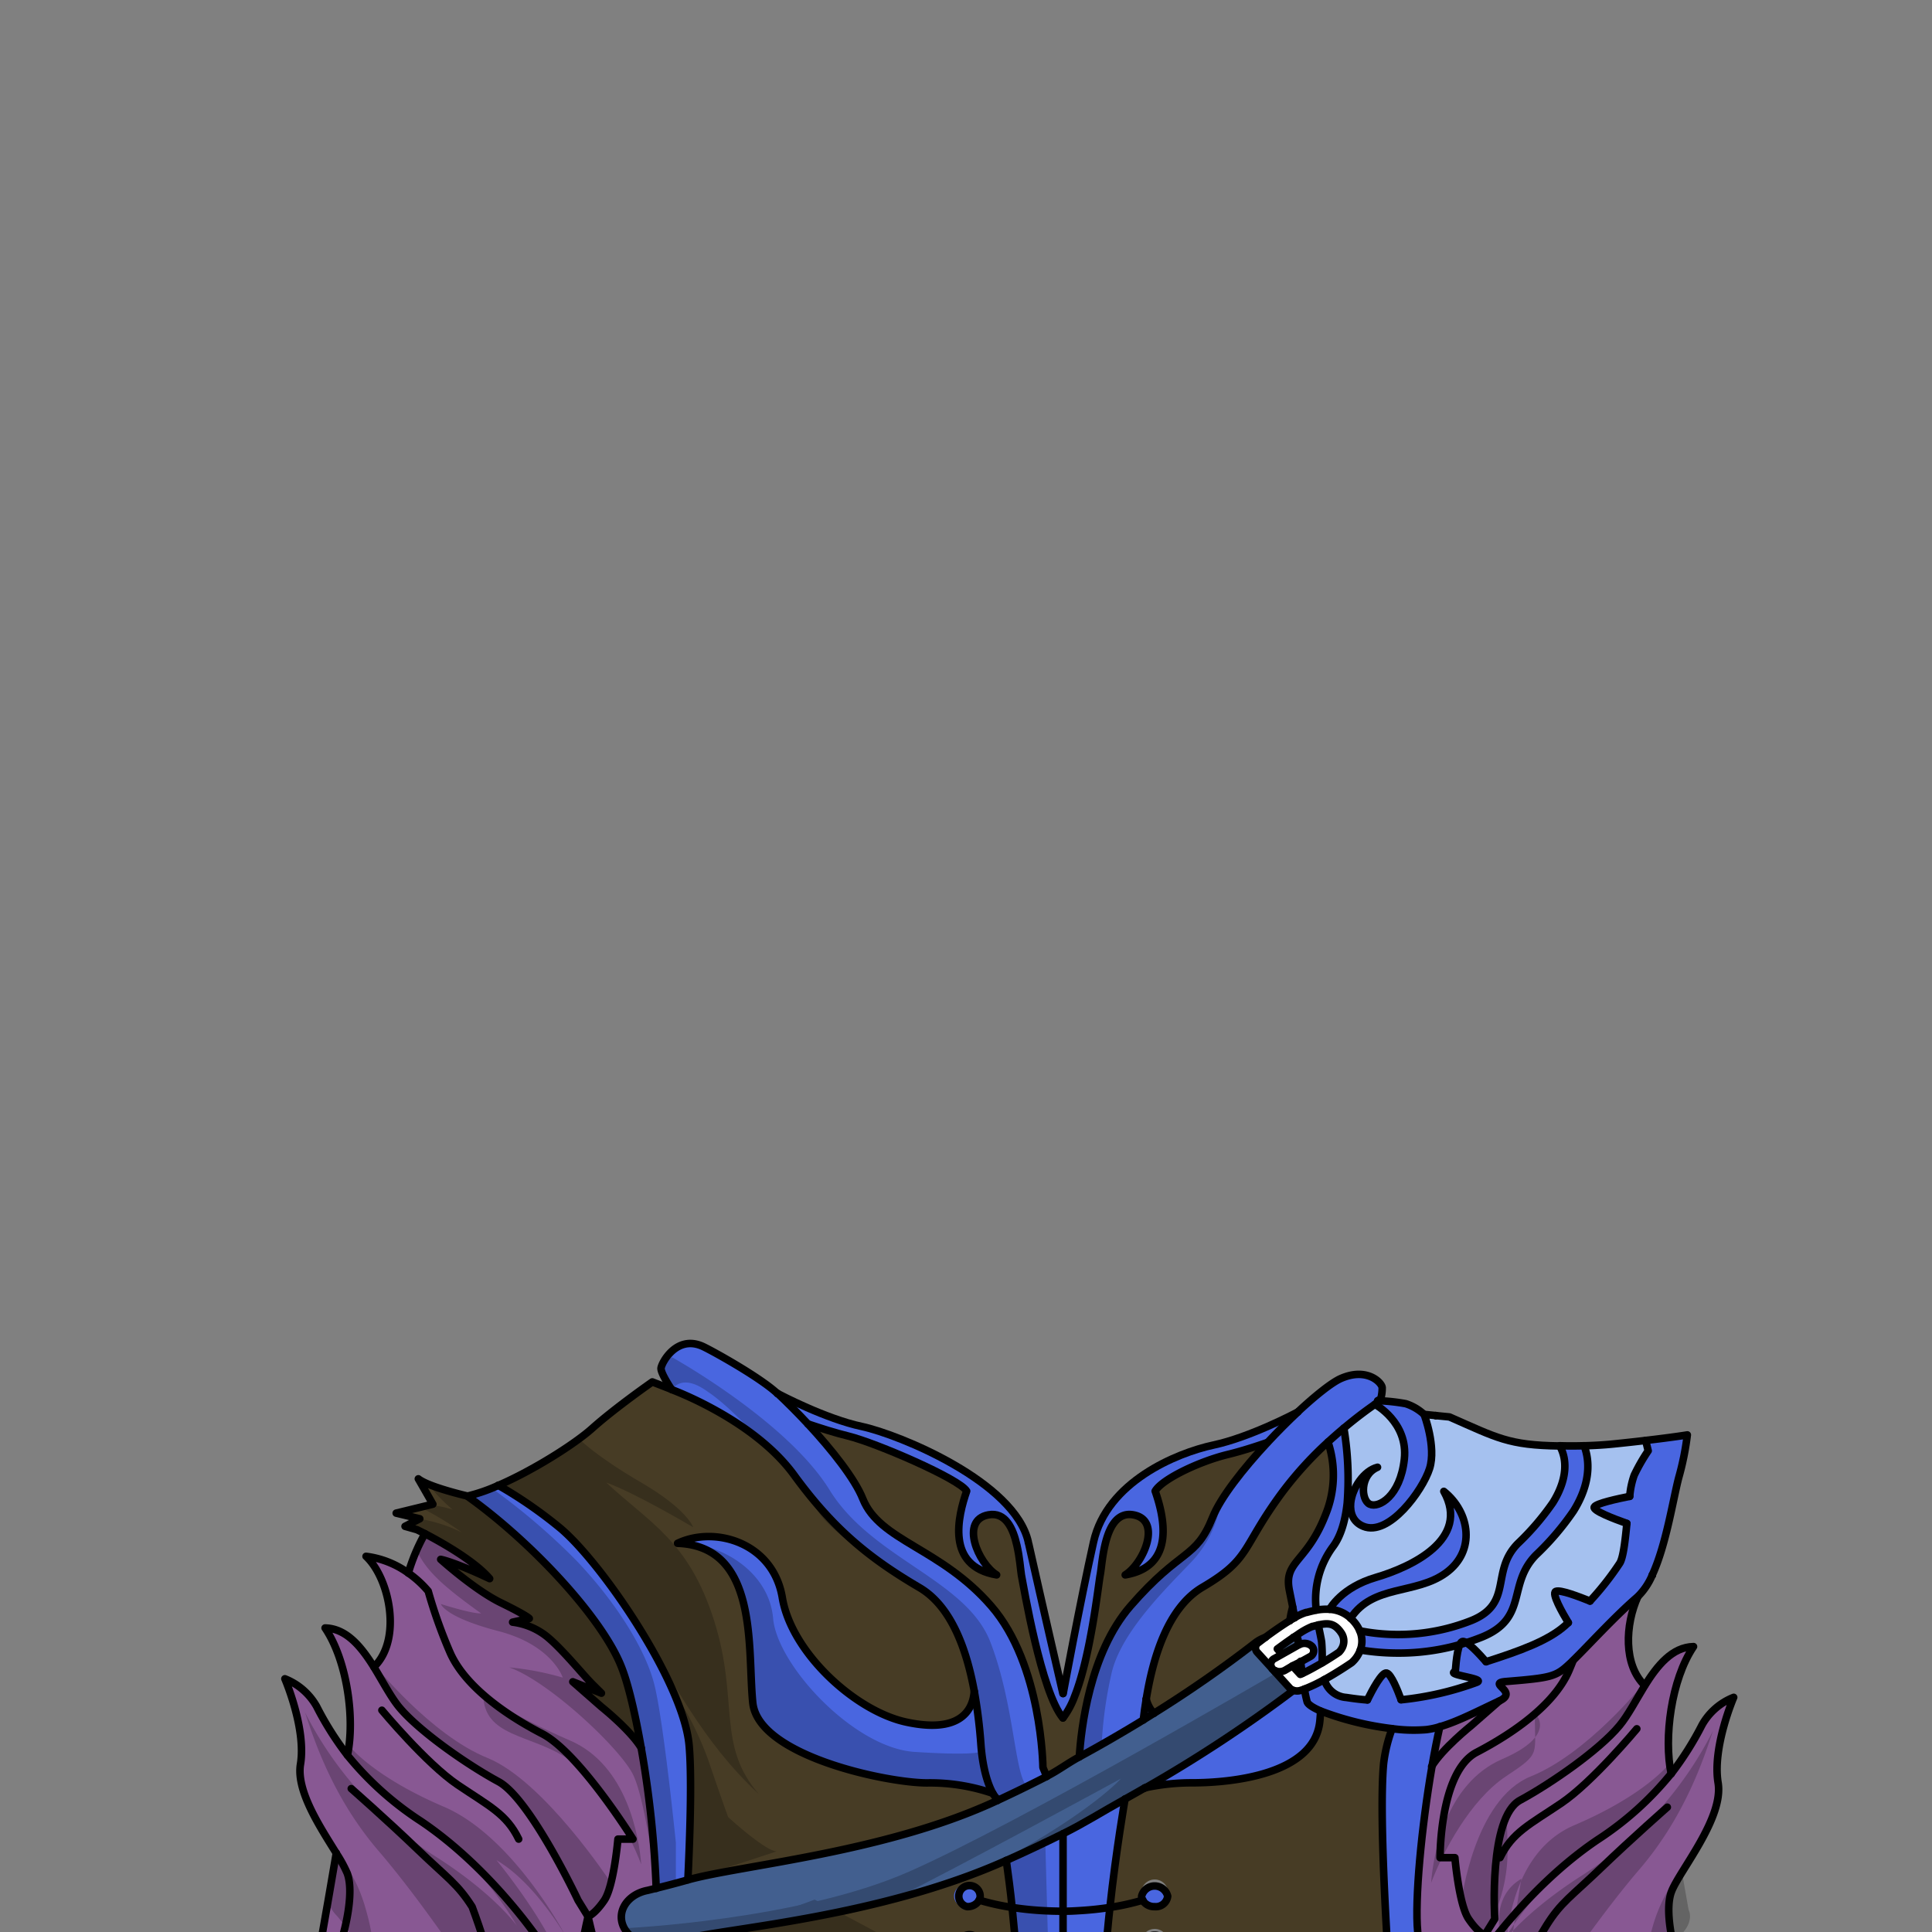 <svg xmlns="http://www.w3.org/2000/svg" viewBox="0 0 432 432">
  <rect x="0" y="0" width="432" height="432" fill="#808080" stroke="none"/>
  <defs>
    <style>.GUNDAN_OWL_OUTFIT_GUNDAN_OWL_OUTFIT_36_cls-1{isolation:isolate;}.GUNDAN_OWL_OUTFIT_GUNDAN_OWL_OUTFIT_36_cls-2{fill:#fff;}.GUNDAN_OWL_OUTFIT_GUNDAN_OWL_OUTFIT_36_cls-3{fill:#a5c1ef;}.GUNDAN_OWL_OUTFIT_GUNDAN_OWL_OUTFIT_36_cls-4{fill:#425f8f;}.GUNDAN_OWL_OUTFIT_GUNDAN_OWL_OUTFIT_36_cls-5{fill:#4966e0;}.GUNDAN_OWL_OUTFIT_GUNDAN_OWL_OUTFIT_36_cls-6{fill:#473c25;}.GUNDAN_OWL_OUTFIT_GUNDAN_OWL_OUTFIT_36_cls-7{fill:#885893;}.GUNDAN_OWL_OUTFIT_GUNDAN_OWL_OUTFIT_36_cls-8{fill:none;stroke:#000;stroke-linecap:round;stroke-linejoin:round;stroke-width:1.68px;}.GUNDAN_OWL_OUTFIT_GUNDAN_OWL_OUTFIT_36_cls-9{opacity:0.22;mix-blend-mode:multiply;}</style>
  </defs>
  <g class="GUNDAN_OWL_OUTFIT_GUNDAN_OWL_OUTFIT_36_cls-1">
    <g id="oufit">
      <path class="GUNDAN_OWL_OUTFIT_GUNDAN_OWL_OUTFIT_36_cls-2" d="M304.06,364.7a7.52,7.52,0,0,0-1.23-2,8.28,8.28,0,0,0-.81-.85,7.5,7.5,0,0,0-4.72-2,12,12,0,0,0-3,.19c-.8.15-1.52.34-2.12.5l-.12,0a12.1,12.1,0,0,0-2.57,1.17c-.36.21-.74.43-1.11.67-1.89,1.16-3.93,2.62-5.41,3.71l-1.6,1.22a1.41,1.41,0,0,0-.24,2.15l3.2,3.51,0,.07,0,0a1.75,1.75,0,0,0,.77.5c0,.08-.07.16-.1.23l3.26,3.6a1.86,1.86,0,0,0,.81.52,2.55,2.55,0,0,0,1.57.05c.3-.09.61-.19.94-.32a36.23,36.23,0,0,0,4.45-2.12c2.91-1.61,5.54-3.4,6-3.71a1.09,1.09,0,0,0,.17-.13,6.88,6.88,0,0,0,1.87-2.78A5.73,5.73,0,0,0,304.06,364.7Zm-3.86,3.41a3.73,3.73,0,0,1-.88,1.34c-.79.54-2.15,1.43-3.68,2.34l-2,1.12c-.86.48-1.72.92-2.51,1.29l-.46.2L289,372.5l1.84-1,2-1.11a1.46,1.46,0,0,0,.49-2.3,2.4,2.4,0,0,0-2.87-.38l-.06,0-3.78,2.13-1-1.12,1.77-1.29c.64-.46,1.27-.89,1.88-1.31l.89-.59a16.71,16.71,0,0,1,3.31-1.85l.12,0c.45-.13.88-.23,1.27-.32,2-.45,3.3-.4,4.61,1.18a2.92,2.92,0,0,1,.32.42A3.27,3.27,0,0,1,300.2,368.11Z" />
      <path class="GUNDAN_OWL_OUTFIT_GUNDAN_OWL_OUTFIT_36_cls-3" d="M368,322.09l.57,2.31a41.58,41.58,0,0,0-3.13,5.46,18.62,18.62,0,0,0-1,4.73h0c-2.63.52-7.49,1.56-7.93,2.37s4.47,2.68,7.29,3.68c-.38,3.9-.8,7.59-1.58,8.86a65.42,65.42,0,0,1-6.66,8.48c-2.49-1-6.68-2.54-7.64-2.17s1.52,4.9,2.79,7c-.23.23-.48.46-.74.68-3.82,3.37-10,5.62-17.65,8.06-1.6-1.82-4.15-4.53-5.17-4.55s-1.53,4.26-1.71,6.73c-2.38.77,7.26,1.57,4.7,2.46a68.87,68.87,0,0,1-16.83,3.87c-.78-2.12-2.23-5.65-3.23-5.95s-3.15,3.66-4.29,6c-1.64-.12-3.2-.33-4.72-.56a5.49,5.49,0,0,1-4.91-4c2.91-1.61,5.54-3.4,6-3.71a1.09,1.09,0,0,0,.17-.13,6.88,6.88,0,0,0,1.87-2.78,51.7,51.7,0,0,0,8.45.69A49.81,49.81,0,0,0,331.5,366c10.25-4.26,5.48-11.72,11.95-18.3a60.84,60.84,0,0,0,8.39-9.83c2.65-4.23,3.69-8.48,3-12.32a12.61,12.61,0,0,0-.63-2.28c2.49-.07,4.73-.21,6.65-.41Q364.93,322.45,368,322.09Z" />
      <path class="GUNDAN_OWL_OUTFIT_GUNDAN_OWL_OUTFIT_36_cls-3" d="M301.24,336.05a69.67,69.67,0,0,0-.75-16.72c3-2.53,5.53-4.35,6.93-5.32,0,0,7.5,4,6.59,12.29s-5.76,11-7.74,10.05-2.26-6.54,1.75-8.26c-3,.74-5.66,4.59-6,8Z" />
      <path class="GUNDAN_OWL_OUTFIT_GUNDAN_OWL_OUTFIT_36_cls-4" d="M290.34,367.71c0-.41-.1-.8-.14-1.16a6.38,6.38,0,0,0-1-.43c-.61.42-1.24.85-1.88,1.31l-1.77,1.29,1,1.12Z" />
      <path class="GUNDAN_OWL_OUTFIT_GUNDAN_OWL_OUTFIT_36_cls-4" d="M290.81,371.47l-1.84,1,1.74,1.9.46-.2C291.05,373.3,290.92,372.38,290.81,371.47Z" />
      <path class="GUNDAN_OWL_OUTFIT_GUNDAN_OWL_OUTFIT_36_cls-4" d="M288.36,377.43l-3.26-3.6-.67-.73,0,0,0-.07-3.2-3.51a1.41,1.41,0,0,1,.24-2.15l1.6-1.22a7.71,7.71,0,0,0-2.28,1.22A271.51,271.51,0,0,1,258,383.13c-.78.5-1.58,1-2.36,1.47-4.77,2.92-9.56,5.68-14.3,8.26-2.77,1.51-4.57,3-7.31,4.35h0q-5.61,2.87-11.08,5.4c-24.9,11.64-57.27,14.42-69.12,17.72-3.11.87-5.53,1.49-7.1,1.88-1.32.33-2.06.5-2.15.52-4.11.89-6.53,4.29-5.4,7.57.88,2.56,3.66,4.3,6.81,4.51.21,0,.43,0,.65,0a9.66,9.66,0,0,0,2.05-.22c.39-.08,1.91-.43,4.41-1.05,9.55-2.41,43.67-4.89,71.87-17.54h0q6.24-2.77,12.73-6c4.87-2.4,8.86-5,13.85-7.73h0c1.48-.82,3-1.65,4.46-2.52h0A307.58,307.58,0,0,0,289.17,378,1.86,1.86,0,0,1,288.36,377.43Z" />
      <path class="GUNDAN_OWL_OUTFIT_GUNDAN_OWL_OUTFIT_36_cls-5" d="M256.3,379.93c-.27,1.62-.49,3.19-.66,4.67.78-.48,1.58-1,2.36-1.47A7.32,7.32,0,0,1,256.3,379.93Z" />
      <path class="GUNDAN_OWL_OUTFIT_GUNDAN_OWL_OUTFIT_36_cls-5" d="M292.28,380.53a25.82,25.82,0,0,1-.6-2.85c-.33.13-.64.23-.94.32a2.55,2.55,0,0,1-1.57-.05,307.58,307.58,0,0,1-33.12,21.8,49.7,49.7,0,0,1,10.55-1.12c8.88,0,27.37-1.83,28.57-13.8.07-.7.12-1.45.17-2.23C293.61,381.86,292.48,381.13,292.28,380.53Z" />
      <path class="GUNDAN_OWL_OUTFIT_GUNDAN_OWL_OUTFIT_36_cls-5" d="M225,416h0c.44,3.22.9,6.79,1.3,10.48s.78,7.52,1,11.21.41,7.38.39,10.62h19c0-3.23.14-6.86.41-10.62s.61-7.5,1-11.21c1.42-12.79,3.38-24.21,3.38-24.21-5,2.76-9,5.33-13.85,7.73Q231.22,413.23,225,416Z" />
      <path class="GUNDAN_OWL_OUTFIT_GUNDAN_OWL_OUTFIT_36_cls-5" d="M217.84,378.13c-.35,4.88-3.86,9.38-15.27,6.89S177,369.48,174.92,357.23s-15-16.19-23.42-12.17c18.25.66,15.62,23.66,16.81,35.63s30.07,17.94,38.95,17.94A43.19,43.19,0,0,1,222,401c-.89-1.62-2.2-4.91-2.66-10.83A112.21,112.21,0,0,0,217.84,378.13Z" />
      <path class="GUNDAN_OWL_OUTFIT_GUNDAN_OWL_OUTFIT_36_cls-6" d="M271.14,339.29c1.75-4.41,6.8-10.85,12.29-16.75-2.71.93-6.08,2-9,2.72-6.25,1.54-14.53,5.46-16.09,8.15,1.92,5.55,4.74,16.8-6.7,18.74,4.14-2.58,8.29-12.28,1.8-13.43s-6.84,10.63-7.39,13.43c-.43,2.28-2.12,18.13-5.7,27.1a18.94,18.94,0,0,1-2.61,4.87c-4.84-5.81-8.73-29.17-9.28-32-.22-1.17-.42-3.91-1-6.61-.86-3.77-2.55-7.5-6.34-6.82-6.48,1.15-2.34,10.85,1.81,13.43-11.44-1.94-8.62-13.19-6.7-18.74-1.56-2.69-20.21-10.76-26.46-12.3-3-.72-6.33-1.8-9.05-2.72,5.48,5.9,10.53,12.34,12.29,16.76,3.78,9.47,17.39,10.89,28.74,24s11.53,36.06,11.53,36.06l.83,2c2.74-1.39,4.54-2.84,7.31-4.35.38-6.16,2.27-23.18,11.43-33.74C264.12,346,267.36,348.77,271.14,339.29Z" />
      <path class="GUNDAN_OWL_OUTFIT_GUNDAN_OWL_OUTFIT_36_cls-6" d="M268.86,355c-7.72,4.54-11,15.59-12.56,25h0a7.32,7.32,0,0,0,1.7,3.2,271.51,271.51,0,0,0,22.71-15.79,7.71,7.71,0,0,1,2.28-1.22c1.48-1.09,3.52-2.55,5.41-3.71.06-.35.11-.69.17-1a18.59,18.59,0,0,1,.48-2.05c-.2-1-.45-2.23-.74-3.7-1.32-6.6,3.85-6.13,8.05-16.85a23.33,23.33,0,0,0,.58-16.34,80.42,80.42,0,0,0-10.4,11.48C277.45,346.33,279.79,348.53,268.86,355Z" />
      <path class="GUNDAN_OWL_OUTFIT_GUNDAN_OWL_OUTFIT_36_cls-6" d="M153.83,420.33c11.85-3.3,44.22-6.08,69.12-17.72,0-.21,0-.32,0-.32A6.62,6.62,0,0,1,222,401a43.19,43.19,0,0,0-14.73-2.34c-8.88,0-37.74-6-38.95-17.94s1.44-35-16.81-35.63c8.41-4,21.38-.1,23.42,12.17s16.25,25.3,27.65,27.79,14.92-2,15.27-6.89c-1.65-9-5-18.93-12.26-23.18-10.92-6.42-19-12.77-28.05-25.19s-27.35-19.08-27.35-19.08L145.86,309s-8.23,5.72-13.45,10.39c-3.95,3.53-13.16,9.36-21,12.76A99.21,99.21,0,0,1,125,341.47c9.18,7.47,27.74,34.47,29.08,48.69C154.71,396.65,154.38,408.92,153.83,420.33Z" />
      <path class="GUNDAN_OWL_OUTFIT_GUNDAN_OWL_OUTFIT_36_cls-6" d="M309.38,394.31a33.41,33.41,0,0,1,1.9-7.78,66.73,66.73,0,0,1-15.94-3.93c0,.78-.1,1.53-.17,2.23-1.2,12-19.69,13.8-28.57,13.8a49.7,49.7,0,0,0-10.55,1.12h0c-1.49.87-3,1.7-4.46,2.52h0s-2,11.42-3.38,24.21c-.41,3.71-.77,7.53-1,11.21s-.43,7.39-.41,10.62H311.1C310.46,439.51,308.23,406.58,309.38,394.31Zm-51.19,43a3,3,0,0,1-2.68-1.41,1.89,1.89,0,0,1-.24-.92,3,3,0,1,1,2.92,2.33Zm0-11.05a3,3,0,0,1-2.68-1.41,1.91,1.91,0,0,1-.24-.92,3,3,0,1,1,2.92,2.33Z" />
      <path class="GUNDAN_OWL_OUTFIT_GUNDAN_OWL_OUTFIT_36_cls-6" d="M226.27,426.5c-.4-3.69-.86-7.26-1.3-10.48-28.2,12.65-62.32,15.13-71.87,17.54-.29,4.6-.56,8.39-.71,10.62l75.31,4.15c0-3.24-.12-6.87-.39-10.62S226.68,430.2,226.27,426.5Zm-7.34,9.42a3,3,0,0,1-2.68,1.41,2.39,2.39,0,1,1,2.92-2.33A1.89,1.89,0,0,1,218.93,435.92Zm0-11.05a3,3,0,0,1-2.68,1.41,2.39,2.39,0,1,1,2.92-2.33A1.91,1.91,0,0,1,218.93,424.87Z" />
      <path class="GUNDAN_OWL_OUTFIT_GUNDAN_OWL_OUTFIT_36_cls-5" d="M295.64,371.79a42.23,42.23,0,0,0-.12-4.67c-.15-1-.45-2.25-.74-3.78-.39.09-.82.19-1.27.32l-.12,0a16.71,16.71,0,0,0-3.31,1.85l-.89.59a6.38,6.38,0,0,1,1,.43c0,.36.09.75.14,1.16l.06,0a2.4,2.4,0,0,1,2.87.38,1.46,1.46,0,0,1-.49,2.3l-2,1.11c.11.91.24,1.83.36,2.73.79-.37,1.65-.81,2.51-1.29Z" />
      <path class="GUNDAN_OWL_OUTFIT_GUNDAN_OWL_OUTFIT_36_cls-5" d="M307.62,352.72c-7.63,2.24-10.18,6.88-10.32,7.12a7.5,7.5,0,0,1,4.72,2c5-7.6,14.52-5.25,21.27-10.13s5.41-13.58-.45-18.25C328.87,344.25,315.45,350.42,307.62,352.72Z" />
      <path class="GUNDAN_OWL_OUTFIT_GUNDAN_OWL_OUTFIT_36_cls-5" d="M292.08,360.57l.12,0c.6-.16,1.32-.35,2.12-.5A19.85,19.85,0,0,1,298,345.85c1.86-2.47,2.8-6,3.2-9.8a69.67,69.67,0,0,0-.75-16.72c3-2.53,5.53-4.35,6.93-5.32,0,0,7.5,4,6.59,12.29s-5.76,11-7.74,10.05-2.26-6.54,1.75-8.26c-3,.74-5.66,4.59-6,8-.2,2.23.56,4.29,2.82,5.21,5.72,2.36,13.28-8.05,14.82-12.93s-1.24-12.12-1.24-12.12a10.86,10.86,0,0,0-4.08-2.39,41.9,41.9,0,0,0-5.76-.65l-.4-.08.47-.19a8.86,8.86,0,0,0,.38-2.68c-.09-1.15-3.45-4.64-9.34-2-2,.92-5.56,3.73-9.5,7.41l0,0c-.63.33-10.75,5.66-18.86,7.39-8.38,1.8-23.84,8.26-26.84,21.67s-6.79,33.9-6.79,33.9S233,358.56,230,345.15c0-.12,0-.23-.08-.35-3-13.41-28.83-24-37.21-25.82-8.12-1.73-18.24-7.06-18.87-7.39h0c-3.94-3.69-14.7-9.64-16.71-10.56-5.89-2.68-9.26,3.73-9.34,4.88s2.38,4.78,2.38,4.78,18.26,6.65,27.35,19.08,17.13,18.77,28.05,25.19c7.24,4.25,10.61,14.22,12.26,23.18a112.21,112.21,0,0,1,1.49,12c.46,5.92,1.77,9.21,2.66,10.83a6.62,6.62,0,0,0,.91,1.32s0,.11,0,.32q5.46-2.53,11.08-5.4h0l-.83-2s-.18-23-11.53-36.06-25-14.5-28.74-24c-1.76-4.42-6.81-10.86-12.29-16.76,2.72.92,6.09,2,9.05,2.72,6.25,1.54,24.9,9.61,26.46,12.3-1.92,5.55-4.74,16.8,6.7,18.74-4.15-2.58-8.29-12.28-1.81-13.43,3.79-.68,5.48,3,6.34,6.82.62,2.7.82,5.44,1,6.61.55,2.8,4.44,26.16,9.28,32a18.94,18.94,0,0,0,2.61-4.87c3.58-9,5.27-24.82,5.7-27.1.55-2.8.91-14.58,7.39-13.43s2.34,10.85-1.8,13.43c11.44-1.94,8.62-13.19,6.7-18.74,1.56-2.69,9.84-6.61,16.09-8.15,3-.72,6.33-1.79,9-2.72-5.49,5.9-10.54,12.34-12.29,16.75-3.78,9.48-7,6.75-18.37,19.83-9.16,10.56-11.05,27.58-11.43,33.74,4.74-2.58,9.53-5.34,14.3-8.26.17-1.48.39-3.05.66-4.67h0c1.52-9.38,4.84-20.43,12.56-25,10.93-6.42,8.59-8.62,17.68-21a80.42,80.42,0,0,1,10.4-11.48,23.33,23.33,0,0,1-.58,16.34c-4.2,10.72-9.37,10.25-8.05,16.85.29,1.47.54,2.69.74,3.7s.35,1.81.46,2.42A12.1,12.1,0,0,1,292.08,360.57Z" />
      <path class="GUNDAN_OWL_OUTFIT_GUNDAN_OWL_OUTFIT_36_cls-5" d="M368,322.09l.57,2.31a41.58,41.58,0,0,0-3.13,5.46,18.62,18.62,0,0,0-1,4.73h0c-2.63.52-7.49,1.56-7.93,2.37s4.47,2.68,7.29,3.68c-.38,3.9-.8,7.59-1.58,8.86a65.42,65.42,0,0,1-6.66,8.48c-2.49-1-6.68-2.54-7.64-2.17s1.52,4.9,2.79,7c-.23.23-.48.46-.74.68-3.82,3.37-10,5.62-17.65,8.06-1.6-1.82-4.15-4.53-5.17-4.55s-1.53,4.26-1.71,6.73c-2.38.77,7.26,1.57,4.7,2.46a68.87,68.87,0,0,1-16.83,3.87c-.78-2.12-2.23-5.65-3.23-5.95s-3.15,3.66-4.29,6c-1.64-.12-3.2-.33-4.72-.56a5.49,5.49,0,0,1-4.91-4,36.23,36.23,0,0,1-4.45,2.12,25.82,25.82,0,0,0,.6,2.85c.2.6,1.33,1.33,3.06,2.07a66.73,66.73,0,0,0,15.94,3.93c1.43.17,2.82.29,4.11.33-1.29,0-2.68-.16-4.11-.33a33.41,33.41,0,0,0-1.9,7.78c-1.15,12.27,1.08,45.2,1.72,54H318c-.08-3-.32-8.85-1-16.38-.69-7.13.84-23.36,3.2-37,.54-3.14,1.13-6.14,1.74-8.86,4.06-1.15,8.64-3.58,13.38-5.78,4.53-2.11-2.93-4,1.5-4.36,10.2-.83,11.16-1.07,14.28-4,.21-.19.44-.41.66-.64,3.31-3.2,9.21-9.74,14.36-14.18a1.37,1.37,0,0,0,.18-.16,14.88,14.88,0,0,0,3.24-4.82h0s0,0,0-.06c3.08-6.68,4.62-16.79,5.9-21.73a63.13,63.13,0,0,0,1.93-9.58S374.29,321.35,368,322.09Z" />
      <path class="GUNDAN_OWL_OUTFIT_GUNDAN_OWL_OUTFIT_36_cls-5" d="M304.06,364.7a5.73,5.73,0,0,1,.11,4.24,51.7,51.7,0,0,0,8.45.69A49.81,49.81,0,0,0,331.5,366c10.25-4.26,5.48-11.72,11.95-18.3a60.84,60.84,0,0,0,8.39-9.83c2.65-4.23,3.69-8.48,3-12.32a12.61,12.61,0,0,0-.63-2.28c-1.71.05-3.55.06-5.46,0a9.36,9.36,0,0,1,1,2.8c.67,3.81-1,7.49-2.52,9.92a58.48,58.48,0,0,1-7.83,9.14c-6.16,6.25-1,13.33-10.28,17.18A44.48,44.48,0,0,1,304.06,364.7Z" />
      <path class="GUNDAN_OWL_OUTFIT_GUNDAN_OWL_OUTFIT_36_cls-5" d="M258.19,421.62a2.67,2.67,0,0,0-2.92,2.33,1.91,1.91,0,0,0,.24.92,3,3,0,0,0,2.68,1.41,2.39,2.39,0,1,0,0-4.66Z" />
      <path class="GUNDAN_OWL_OUTFIT_GUNDAN_OWL_OUTFIT_36_cls-5" d="M216.25,421.62a2.39,2.39,0,1,0,0,4.66,3,3,0,0,0,2.68-1.41,1.91,1.91,0,0,0,.24-.92A2.67,2.67,0,0,0,216.25,421.62Z" />
      <path class="GUNDAN_OWL_OUTFIT_GUNDAN_OWL_OUTFIT_36_cls-5" d="M125,341.47a99.21,99.21,0,0,0-13.61-9.36,38.68,38.68,0,0,1-6.92,2.39c14.14,10.06,30,27,34.41,38.05,1.59,3.94,3.16,10.71,4.48,18.29a230.56,230.56,0,0,1,3.35,31.37c1.57-.39,4-1,7.1-1.88.55-11.41.88-23.68.27-30.17C152.76,375.94,134.2,348.94,125,341.47Z" />
      <path class="GUNDAN_OWL_OUTFIT_GUNDAN_OWL_OUTFIT_36_cls-6" d="M95,342.94c-1.11-.57-1.79-.9-1.79-.9l-2.66-.75,3.29-1.69-5.27-1.26,8.2-2s-.5-.9-3.25-5.67c2.34,1.86,10.95,3.84,10.95,3.84,14.14,10.06,30,27,34.41,38.05,1.59,3.94,3.16,10.71,4.48,18.29-2.41-4-8.9-9.18-8.9-9.18l-6.4-5.61,6.4,2.55-2.12-2.11c-2.11-2.13-6.71-7.84-10.17-10.63a15.32,15.32,0,0,0-7.57-3.14l3.73-.82s-.4-.61-6.35-3.52-13.46-9.7-13.46-9.7,2.75.44,10.95,4.31C106.1,349,98.48,344.74,95,342.94Z" />
      <path class="GUNDAN_OWL_OUTFIT_GUNDAN_OWL_OUTFIT_36_cls-7" d="M384.17,398.63c-1.32-7.95,3.49-19.1,3.49-19.1a14,14,0,0,0-7.08,6.17,69.72,69.72,0,0,1-6.9,10.91c-1.68-8,0-21.05,5-28.44-4.78.11-8.09,4.22-10.89,8.7-4.79-4.61-4.37-13.58-1.55-19.82a1.37,1.37,0,0,1-.18.16c-5.15,4.44-11,11-14.36,14.18-.22.23-.45.45-.66.64-3.12,2.89-4.08,3.13-14.28,4-4.43.35,3,2.25-1.5,4.36-4.74,2.2-9.32,4.63-13.38,5.78-.61,2.72-1.2,5.72-1.74,8.86-2.36,13.6-3.89,29.83-3.2,37,.73,7.53,1,13.38,1,16.38h57.78l-1.17-11.88s-2.53-8.8-.85-13.41S385.49,406.58,384.17,398.63Z" />
      <path class="GUNDAN_OWL_OUTFIT_GUNDAN_OWL_OUTFIT_36_cls-7" d="M144.58,422.73c.09,0,.83-.19,2.15-.52a230.56,230.56,0,0,0-3.35-31.37c-2.41-4-8.9-9.18-8.9-9.18l-6.4-5.61,6.4,2.55-2.12-2.11c-2.11-2.13-6.71-7.84-10.17-10.63a15.32,15.32,0,0,0-7.57-3.14l3.73-.82s-.4-.61-6.35-3.52-13.46-9.7-13.46-9.7,2.75.44,10.95,4.31c-3.39-4-11-8.25-14.47-10.05a41.93,41.93,0,0,0-3.72,8.79A20.48,20.48,0,0,0,81.85,348c5.32,5,8.08,18.66,1.77,24.73-2.81-4.49-6.11-8.6-10.9-8.71,5,7.4,6.66,20.49,5,28.45a69.46,69.46,0,0,1-6.89-10.92,14.11,14.11,0,0,0-7.09-6.17s4.8,11.15,3.49,19.1c-1,6,4.51,14.25,8,19.9h0c-.85,5-2.51,14.67-3.55,20.44-1.43,8-1.2,9.35-1.2,9.35h60.18c-.22-1.22-.45-2.62-.58-4,.13,1.35.36,2.75.58,4h14.9c0-2,.18-5.23.47-9.37-3.15-.21-5.93-1.95-6.81-4.51C138.05,427,140.47,423.62,144.58,422.73Zm-13.21,17.53a5.09,5.09,0,0,0,0,.56A5.09,5.09,0,0,1,131.37,440.26Zm.12-11.69c0,.07-.05.2-.09.39C131.44,428.77,131.48,428.64,131.49,428.57Zm-1.58,9.69c0,.31,0,.63,0,.95C129.93,438.89,129.92,438.57,129.91,438.26Zm3.25-2.62a3.44,3.44,0,0,0-.12-.81c-.11-.42-.27-1-.43-1.7.16.67.32,1.28.43,1.7A3.44,3.44,0,0,1,133.16,435.64Z" />
      <path class="GUNDAN_OWL_OUTFIT_GUNDAN_OWL_OUTFIT_36_cls-3" d="M299.39,364.52c-1.31-1.58-2.64-1.63-4.61-1.18.29,1.53.59,2.82.74,3.78a42.23,42.23,0,0,1,.12,4.67c1.53-.91,2.89-1.8,3.68-2.34a3.73,3.73,0,0,0,.88-1.34,3.27,3.27,0,0,0-.49-3.17A2.92,2.92,0,0,0,299.39,364.52Z" />
      <path class="GUNDAN_OWL_OUTFIT_GUNDAN_OWL_OUTFIT_36_cls-3" d="M349.75,326.12a9.36,9.36,0,0,0-1-2.8c-11.53-.16-14-1.82-24.66-6.49l-3.05-.3h0l-2.59-.26s2.77,7.23,1.24,12.12-9.1,15.29-14.82,12.93c-2.26-.92-3-3-2.82-5.21l-.81-.05c-.4,3.77-1.34,7.33-3.2,9.8A19.85,19.85,0,0,0,294.32,360a12,12,0,0,1,3-.19c.14-.24,2.69-4.88,10.32-7.12,7.83-2.3,21.25-8.47,15.22-19.25,5.86,4.67,7.21,13.37.45,18.25S307,354.25,302,361.85a8.28,8.28,0,0,1,.81.85,7.52,7.52,0,0,1,1.23,2,44.48,44.48,0,0,0,25.06-2.34c9.26-3.85,4.12-10.93,10.28-17.18a58.48,58.48,0,0,0,7.83-9.14C348.75,333.61,350.42,329.93,349.75,326.12Z" />
      <path class="GUNDAN_OWL_OUTFIT_GUNDAN_OWL_OUTFIT_36_cls-8" d="M234,397.21c2.74-1.39,4.54-2.84,7.31-4.35,4.74-2.58,9.53-5.34,14.3-8.26.78-.48,1.58-1,2.36-1.47a271.51,271.51,0,0,0,22.71-15.79,7.71,7.71,0,0,1,2.28-1.22" />
      <path class="GUNDAN_OWL_OUTFIT_GUNDAN_OWL_OUTFIT_36_cls-8" d="M225,416c-28.2,12.65-62.32,15.13-71.87,17.54-2.5.62-4,1-4.41,1.05a9.66,9.66,0,0,1-2.05.22c-.22,0-.44,0-.65,0-3.15-.21-5.93-1.95-6.81-4.51-1.13-3.28,1.29-6.68,5.4-7.57.09,0,.83-.19,2.15-.52,1.57-.39,4-1,7.1-1.88,11.85-3.3,44.22-6.08,69.12-17.72q5.46-2.53,11.08-5.4" />
      <path class="GUNDAN_OWL_OUTFIT_GUNDAN_OWL_OUTFIT_36_cls-8" d="M251.55,402.29c-5,2.76-9,5.33-13.85,7.73q-6.48,3.21-12.73,6" />
      <path class="GUNDAN_OWL_OUTFIT_GUNDAN_OWL_OUTFIT_36_cls-8" d="M256,399.76c-1.49.87-3,1.7-4.46,2.52" />
      <path class="GUNDAN_OWL_OUTFIT_GUNDAN_OWL_OUTFIT_36_cls-8" d="M289.17,378a307.58,307.58,0,0,1-33.12,21.8" />
      <path class="GUNDAN_OWL_OUTFIT_GUNDAN_OWL_OUTFIT_36_cls-8" d="M290.2,366.55a6.38,6.38,0,0,0-1-.43" />
      <path class="GUNDAN_OWL_OUTFIT_GUNDAN_OWL_OUTFIT_36_cls-8" d="M251.56,402.28h0s-2,11.42-3.38,24.21c-.41,3.71-.77,7.53-1,11.21s-.43,7.39-.41,10.62" />
      <path class="GUNDAN_OWL_OUTFIT_GUNDAN_OWL_OUTFIT_36_cls-8" d="M290.19,315.74c-2.2,2.06-4.51,4.38-6.76,6.8-5.49,5.9-10.54,12.34-12.29,16.75-3.78,9.48-7,6.75-18.37,19.83-9.16,10.56-11.05,27.58-11.43,33.74" />
      <path class="GUNDAN_OWL_OUTFIT_GUNDAN_OWL_OUTFIT_36_cls-8" d="M256.3,379.92c1.52-9.38,4.84-20.43,12.56-25,10.93-6.42,8.59-8.62,17.68-21a80.42,80.42,0,0,1,10.4-11.48c1.23-1.12,2.42-2.17,3.55-3.1,3-2.53,5.53-4.35,6.93-5.32.76-.52,1.19-.79,1.19-.79s0-.1.07-.27a8.86,8.86,0,0,0,.38-2.68c-.09-1.15-3.45-4.64-9.34-2-2,.92-5.56,3.73-9.5,7.41" />
      <path class="GUNDAN_OWL_OUTFIT_GUNDAN_OWL_OUTFIT_36_cls-8" d="M255.64,384.6c.17-1.48.39-3.05.66-4.67" />
      <polyline class="GUNDAN_OWL_OUTFIT_GUNDAN_OWL_OUTFIT_36_cls-8" points="237.7 448.33 237.7 438.4 237.7 427.35 237.7 410.02" />
      <path class="GUNDAN_OWL_OUTFIT_GUNDAN_OWL_OUTFIT_36_cls-8" d="M227.7,448.33c0-3.24-.12-6.87-.39-10.62s-.63-7.51-1-11.21-.86-7.26-1.3-10.48h0" />
      <path class="GUNDAN_OWL_OUTFIT_GUNDAN_OWL_OUTFIT_36_cls-8" d="M173.88,311.59c2.19,2.06,4.51,4.38,6.76,6.8,5.48,5.9,10.53,12.34,12.29,16.76,3.78,9.47,17.39,10.89,28.74,24s11.53,36.06,11.53,36.06l.83,2h0" />
      <path class="GUNDAN_OWL_OUTFIT_GUNDAN_OWL_OUTFIT_36_cls-8" d="M223,402.61c0-.21,0-.32,0-.32A6.62,6.62,0,0,1,222,401c-.89-1.62-2.2-4.91-2.66-10.83a112.21,112.21,0,0,0-1.49-12c-1.65-9-5-18.93-12.26-23.18-10.92-6.42-19-12.77-28.05-25.19s-27.35-19.08-27.35-19.08-2.47-3.63-2.38-4.78,3.45-7.56,9.34-4.88c2,.92,12.77,6.87,16.71,10.56" />
      <path class="GUNDAN_OWL_OUTFIT_GUNDAN_OWL_OUTFIT_36_cls-8" d="M291.17,374.2c-.12-.9-.25-1.82-.36-2.73" />
      <path class="GUNDAN_OWL_OUTFIT_GUNDAN_OWL_OUTFIT_36_cls-8" d="M321,316.52l-2.59-.26a10.86,10.86,0,0,0-4.08-2.39,41.9,41.9,0,0,0-5.76-.65l-.4-.08" />
      <path class="GUNDAN_OWL_OUTFIT_GUNDAN_OWL_OUTFIT_36_cls-8" d="M348.76,323.32c-11.53-.16-14-1.82-24.66-6.49l-3.05-.3" />
      <path class="GUNDAN_OWL_OUTFIT_GUNDAN_OWL_OUTFIT_36_cls-8" d="M369.46,352.22s0,0,0-.06c3.08-6.68,4.62-16.79,5.9-21.73a63.13,63.13,0,0,0,1.93-9.58s-3,.5-9.34,1.24q-3,.36-7.11.78c-1.92.2-4.16.34-6.65.41" />
      <path class="GUNDAN_OWL_OUTFIT_GUNDAN_OWL_OUTFIT_36_cls-8" d="M291.68,377.68a25.82,25.82,0,0,0,.6,2.85c.2.6,1.33,1.33,3.06,2.07a66.73,66.73,0,0,0,15.94,3.93,35,35,0,0,0,7.66.22,17.25,17.25,0,0,0,2.91-.62c4.06-1.15,8.64-3.58,13.38-5.78,4.53-2.11-2.93-4,1.5-4.36,10.2-.83,11.16-1.07,14.28-4,.21-.19.44-.41.66-.64,3.31-3.2,9.21-9.74,14.36-14.18a1.37,1.37,0,0,0,.18-.16,14.88,14.88,0,0,0,3.24-4.82" />
      <path class="GUNDAN_OWL_OUTFIT_GUNDAN_OWL_OUTFIT_36_cls-8" d="M290.34,367.71c0-.41-.1-.8-.14-1.16" />
      <path class="GUNDAN_OWL_OUTFIT_GUNDAN_OWL_OUTFIT_36_cls-8" d="M289.51,361.74c-.11-.61-.27-1.41-.46-2.42s-.45-2.23-.74-3.7c-1.32-6.6,3.85-6.13,8.05-16.85a23.33,23.33,0,0,0,.58-16.34" />
      <path class="GUNDAN_OWL_OUTFIT_GUNDAN_OWL_OUTFIT_36_cls-8" d="M364.41,334.59a18.62,18.62,0,0,1,1-4.73,41.58,41.58,0,0,1,3.13-5.46l-.57-2.31" />
      <path class="GUNDAN_OWL_OUTFIT_GUNDAN_OWL_OUTFIT_36_cls-8" d="M355.53,358a65.42,65.42,0,0,0,6.66-8.48c.78-1.27,1.2-5,1.58-8.86" />
      <path class="GUNDAN_OWL_OUTFIT_GUNDAN_OWL_OUTFIT_36_cls-8" d="M313.28,380.08a68.87,68.87,0,0,0,16.83-3.87c2.56-.89-7.08-1.69-4.7-2.46" />
      <path class="GUNDAN_OWL_OUTFIT_GUNDAN_OWL_OUTFIT_36_cls-8" d="M300.49,319.33a69.67,69.67,0,0,1,.75,16.72c-.4,3.77-1.34,7.33-3.2,9.8A19.85,19.85,0,0,0,294.32,360" />
      <path class="GUNDAN_OWL_OUTFIT_GUNDAN_OWL_OUTFIT_36_cls-8" d="M296.13,375.56a5.49,5.49,0,0,0,4.91,4c1.52.23,3.08.44,4.72.56" />
      <path class="GUNDAN_OWL_OUTFIT_GUNDAN_OWL_OUTFIT_36_cls-8" d="M294.78,363.34c.29,1.53.59,2.82.74,3.78a42.23,42.23,0,0,1,.12,4.67" />
      <path class="GUNDAN_OWL_OUTFIT_GUNDAN_OWL_OUTFIT_36_cls-8" d="M332.29,371.57c7.62-2.44,13.83-4.69,17.65-8.06.26-.22.51-.45.74-.68" />
      <path class="GUNDAN_OWL_OUTFIT_GUNDAN_OWL_OUTFIT_36_cls-8" d="M305.76,380.09c1.14-2.3,3.26-6.26,4.29-6s2.45,3.83,3.23,5.95" />
      <path class="GUNDAN_OWL_OUTFIT_GUNDAN_OWL_OUTFIT_36_cls-8" d="M325.41,373.75c.18-2.47.62-6.76,1.71-6.73s3.57,2.73,5.17,4.55" />
      <path class="GUNDAN_OWL_OUTFIT_GUNDAN_OWL_OUTFIT_36_cls-8" d="M350.68,362.83c-1.27-2.11-3.84-6.59-2.79-7S353,357,355.53,358" />
      <path class="GUNDAN_OWL_OUTFIT_GUNDAN_OWL_OUTFIT_36_cls-8" d="M364.41,334.59h0c-2.63.52-7.49,1.56-7.93,2.37s4.47,2.68,7.29,3.68" />
      <path class="GUNDAN_OWL_OUTFIT_GUNDAN_OWL_OUTFIT_36_cls-8" d="M111.41,332.11A99.21,99.21,0,0,1,125,341.47c9.18,7.47,27.74,34.47,29.08,48.69.61,6.49.28,18.76-.27,30.17" />
      <path class="GUNDAN_OWL_OUTFIT_GUNDAN_OWL_OUTFIT_36_cls-8" d="M150.18,310.68,145.86,309s-8.23,5.72-13.45,10.39c-3.95,3.53-13.16,9.36-21,12.76a38.68,38.68,0,0,1-6.92,2.39c14.14,10.06,30,27,34.41,38.05,1.59,3.94,3.16,10.71,4.48,18.29a230.56,230.56,0,0,1,3.35,31.37" />
      <path class="GUNDAN_OWL_OUTFIT_GUNDAN_OWL_OUTFIT_36_cls-8" d="M143.38,390.84c-2.41-4-8.9-9.18-8.9-9.18l-6.4-5.61,6.4,2.55-2.12-2.11c-2.11-2.13-6.71-7.84-10.17-10.63a15.32,15.32,0,0,0-7.57-3.14l3.73-.82s-.4-.61-6.35-3.52-13.46-9.7-13.46-9.7,2.75.44,10.95,4.31c-3.39-4-11-8.25-14.47-10.05-1.11-.57-1.79-.9-1.79-.9l-2.66-.75,3.29-1.69-5.27-1.26,8.2-2s-.5-.9-3.25-5.67c2.34,1.86,10.95,3.84,10.95,3.84" />
      <path class="GUNDAN_OWL_OUTFIT_GUNDAN_OWL_OUTFIT_36_cls-8" d="M91.3,351.74a42.33,42.33,0,0,1,3.71-8.8" />
      <path class="GUNDAN_OWL_OUTFIT_GUNDAN_OWL_OUTFIT_36_cls-8" d="M83.62,372.73c6.31-6.07,3.55-19.75-1.77-24.73a20.48,20.48,0,0,1,9.45,3.73,23.08,23.08,0,0,1,4.45,4.06,108.94,108.94,0,0,0,4.83,13.59c3.25,7.57,12.37,14,20.66,18.29s20.29,23.56,20.29,23.56h-3.36s-.9,10.54-3.06,13.7-3.61,3.59-3.61,3.59-1.08,4.46-1.52,8.05a29.45,29.45,0,0,0,.64,7.61" />
      <path class="GUNDAN_OWL_OUTFIT_GUNDAN_OWL_OUTFIT_36_cls-8" d="M77.69,392.47c1.69-8,0-21.05-5-28.45,4.79.11,8.09,4.22,10.9,8.71,2,3.27,3.81,6.75,5.67,9,4.45,5.36,15.14,12.83,22.22,16.66s17.78,26.53,17.78,26.53l2.21,3.59s1.09,4.6,1.54,6.31-.45,1.59-1.54,4.9a6,6,0,0,0,.81,4.45" />
      <path class="GUNDAN_OWL_OUTFIT_GUNDAN_OWL_OUTFIT_36_cls-8" d="M75.19,414.38c-3.48-5.65-9-13.89-8-19.9,1.31-8-3.49-19.1-3.49-19.1a14.11,14.11,0,0,1,7.09,6.17,69.46,69.46,0,0,0,6.89,10.92A70.64,70.64,0,0,0,94.1,407.21c16.21,10.92,27.14,27.62,27.14,27.62s3.36,6.67,3.48,9.35" />
      <path class="GUNDAN_OWL_OUTFIT_GUNDAN_OWL_OUTFIT_36_cls-8" d="M76.8,432.3s2.53-8.8.85-13.41a29.56,29.56,0,0,0-2.46-4.5" />
      <path class="GUNDAN_OWL_OUTFIT_GUNDAN_OWL_OUTFIT_36_cls-8" d="M85.39,382.41s9.91,11.92,16.93,16.67,10.93,6.51,13.66,12.15" />
      <path class="GUNDAN_OWL_OUTFIT_GUNDAN_OWL_OUTFIT_36_cls-8" d="M78.54,399.94s7.85,6.89,14.73,13.5,9,7.76,12.3,12.93c0,0,4.62,12.25,5.1,17.81" />
      <path class="GUNDAN_OWL_OUTFIT_GUNDAN_OWL_OUTFIT_36_cls-8" d="M75.19,414.38h0c-.85,5-2.51,14.67-3.55,20.44-1.43,8-1.2,9.35-1.2,9.35h81.95l75.31,4.15H326" />
      <path class="GUNDAN_OWL_OUTFIT_GUNDAN_OWL_OUTFIT_36_cls-8" d="M373.68,396.61a69.72,69.72,0,0,0,6.9-10.91,14,14,0,0,1,7.08-6.17s-4.81,11.15-3.49,19.1-8.76,19.82-10.45,24.41.85,13.41.85,13.41l1.17,11.88H336.67" />
      <path class="GUNDAN_OWL_OUTFIT_GUNDAN_OWL_OUTFIT_36_cls-8" d="M336.67,448.33H326c1.93-4.66,4.1-9.35,4.1-9.35s10.94-16.7,27.14-27.62a70.63,70.63,0,0,0,16.41-14.74" />
      <path class="GUNDAN_OWL_OUTFIT_GUNDAN_OWL_OUTFIT_36_cls-8" d="M222,401a43.19,43.19,0,0,0-14.73-2.34c-8.88,0-37.74-6-38.95-17.94s1.44-35-16.81-35.63c8.41-4,21.38-.1,23.42,12.17s16.25,25.3,27.65,27.79,14.92-2,15.27-6.89" />
      <polyline class="GUNDAN_OWL_OUTFIT_GUNDAN_OWL_OUTFIT_36_cls-8" points="308.02 313.22 308.21 313.14 308.68 312.95" />
      <line class="GUNDAN_OWL_OUTFIT_GUNDAN_OWL_OUTFIT_36_cls-8" x1="321.05" y1="316.53" x2="321.04" y2="316.52" />
      <path class="GUNDAN_OWL_OUTFIT_GUNDAN_OWL_OUTFIT_36_cls-8" d="M311.1,448.33c-.64-8.82-2.87-41.75-1.72-54a33.41,33.41,0,0,1,1.9-7.78" />
      <path class="GUNDAN_OWL_OUTFIT_GUNDAN_OWL_OUTFIT_36_cls-8" d="M318,448.33c-.08-3-.32-8.85-1-16.38-.69-7.13.84-23.36,3.2-37,.54-3.14,1.13-6.14,1.74-8.86" />
      <path class="GUNDAN_OWL_OUTFIT_GUNDAN_OWL_OUTFIT_36_cls-8" d="M320.11,395c2.4-4,8.9-9.19,8.9-9.19l6.22-5.45" />
      <path class="GUNDAN_OWL_OUTFIT_GUNDAN_OWL_OUTFIT_36_cls-8" d="M332.87,448.33a29.48,29.48,0,0,0,.64-7.61c-.45-3.6-1.53-8.05-1.53-8.05s-1.45-.43-3.6-3.59-3.06-13.7-3.06-13.7H322s-.11-19.24,8.18-23.56,17.42-10.72,20.66-18.29c.31-.73.61-1.45.88-2.14" />
      <path class="GUNDAN_OWL_OUTFIT_GUNDAN_OWL_OUTFIT_36_cls-8" d="M369.46,352.22h0" />
      <path class="GUNDAN_OWL_OUTFIT_GUNDAN_OWL_OUTFIT_36_cls-8" d="M367.76,376.87c-4.79-4.61-4.37-13.58-1.55-19.82" />
      <path class="GUNDAN_OWL_OUTFIT_GUNDAN_OWL_OUTFIT_36_cls-8" d="M373.68,396.62h0c-1.68-8,0-21.05,5-28.44-4.78.11-8.09,4.22-10.89,8.7-2,3.27-3.81,6.76-5.69,9-4.44,5.36-15.13,12.83-22.21,16.66s-5.66,26.53-5.66,26.53L332,432.67" />
      <path class="GUNDAN_OWL_OUTFIT_GUNDAN_OWL_OUTFIT_36_cls-8" d="M366,386.56s-9.9,11.92-16.93,16.66-10.93,6.51-13.66,12.16" />
      <path class="GUNDAN_OWL_OUTFIT_GUNDAN_OWL_OUTFIT_36_cls-8" d="M336.67,448.33c3-8,9.14-17.82,9.14-17.82,3.24-5.17,5.4-6.32,12.29-12.93s14.72-13.49,14.72-13.49" />
      <path class="GUNDAN_OWL_OUTFIT_GUNDAN_OWL_OUTFIT_36_cls-8" d="M285.2,373.6c0,.08-.07.16-.1.23" />
      <path class="GUNDAN_OWL_OUTFIT_GUNDAN_OWL_OUTFIT_36_cls-8" d="M288.4,362.41c.06-.35.11-.69.17-1a18.59,18.59,0,0,1,.48-2.05" />
      <path class="GUNDAN_OWL_OUTFIT_GUNDAN_OWL_OUTFIT_36_cls-8" d="M256.3,379.92h0a7.32,7.32,0,0,0,1.7,3.2" />
      <path class="GUNDAN_OWL_OUTFIT_GUNDAN_OWL_OUTFIT_36_cls-8" d="M256,399.76h0a49.7,49.7,0,0,1,10.55-1.12c8.88,0,27.37-1.83,28.57-13.8.07-.7.12-1.45.17-2.23" />
      <path class="GUNDAN_OWL_OUTFIT_GUNDAN_OWL_OUTFIT_36_cls-8" d="M173.85,311.58h0c.63.33,10.75,5.66,18.87,7.39,8.38,1.8,34.21,12.41,37.21,25.82,0,.12,0,.23.08.35,3,13.41,7.66,33.55,7.66,33.55" />
      <path class="GUNDAN_OWL_OUTFIT_GUNDAN_OWL_OUTFIT_36_cls-8" d="M180.64,318.39c2.72.92,6.09,2,9.05,2.72,6.25,1.54,24.9,9.61,26.46,12.3-1.92,5.55-4.74,16.8,6.7,18.74-4.15-2.58-8.29-12.28-1.81-13.43,3.79-.68,5.48,3,6.34,6.82.62,2.7.82,5.44,1,6.61.55,2.8,4.44,26.16,9.28,32" />
      <path class="GUNDAN_OWL_OUTFIT_GUNDAN_OWL_OUTFIT_36_cls-8" d="M290.22,315.72l0,0c-.63.33-10.75,5.66-18.86,7.39-8.38,1.8-23.84,8.26-26.84,21.67s-6.79,33.9-6.79,33.9" />
      <path class="GUNDAN_OWL_OUTFIT_GUNDAN_OWL_OUTFIT_36_cls-8" d="M237.7,384.12a18.94,18.94,0,0,0,2.61-4.87c3.58-9,5.27-24.82,5.7-27.1.55-2.8.91-14.58,7.39-13.43s2.34,10.85-1.8,13.43c11.44-1.94,8.62-13.19,6.7-18.74,1.56-2.69,9.84-6.61,16.09-8.15,3-.72,6.33-1.79,9-2.72" />
      <path class="GUNDAN_OWL_OUTFIT_GUNDAN_OWL_OUTFIT_36_cls-8" d="M304.17,368.94a51.7,51.7,0,0,0,8.45.69A49.81,49.81,0,0,0,331.5,366c10.25-4.26,5.48-11.72,11.95-18.3a60.84,60.84,0,0,0,8.39-9.83c2.65-4.23,3.69-8.48,3-12.32a12.61,12.61,0,0,0-.63-2.28c-1.71.05-3.55.06-5.46,0a9.36,9.36,0,0,1,1,2.8c.67,3.81-1,7.49-2.52,9.92a58.48,58.48,0,0,1-7.83,9.14c-6.16,6.25-1,13.33-10.28,17.18a44.48,44.48,0,0,1-25.06,2.34" />
      <path class="GUNDAN_OWL_OUTFIT_GUNDAN_OWL_OUTFIT_36_cls-8" d="M284.43,373.1l.67.73,3.26,3.6a1.86,1.86,0,0,0,.81.52,2.55,2.55,0,0,0,1.57.05c.3-.09.61-.19.94-.32a36.23,36.23,0,0,0,4.45-2.12c2.91-1.61,5.54-3.4,6-3.71a1.09,1.09,0,0,0,.17-.13,6.88,6.88,0,0,0,1.87-2.78,5.73,5.73,0,0,0-.11-4.24,7.52,7.52,0,0,0-1.23-2,8.28,8.28,0,0,0-.81-.85,7.5,7.5,0,0,0-4.72-2,12,12,0,0,0-3,.19c-.8.15-1.52.34-2.12.5l-.12,0a12.1,12.1,0,0,0-2.57,1.17c-.36.21-.74.43-1.11.67-1.89,1.16-3.93,2.62-5.41,3.71l-1.6,1.22a1.41,1.41,0,0,0-.24,2.15l3.2,3.51" />
      <path class="GUNDAN_OWL_OUTFIT_GUNDAN_OWL_OUTFIT_36_cls-8" d="M289,372.5l1.74,1.9.46-.2c.79-.37,1.65-.81,2.51-1.29l2-1.12c1.53-.91,2.89-1.8,3.68-2.34a3.73,3.73,0,0,0,.88-1.34,3.27,3.27,0,0,0-.49-3.17,2.92,2.92,0,0,0-.32-.42c-1.31-1.58-2.64-1.63-4.61-1.18-.39.09-.82.19-1.27.32l-.12,0a16.71,16.71,0,0,0-3.31,1.85l-.89.59c-.61.42-1.24.85-1.88,1.31l-1.77,1.29,1,1.12" />
      <path class="GUNDAN_OWL_OUTFIT_GUNDAN_OWL_OUTFIT_36_cls-8" d="M289,372.5l-1.7,1a2.55,2.55,0,0,1-2.07.13,1.75,1.75,0,0,1-.77-.5l0,0,0-.07a1.45,1.45,0,0,1,.54-2.22l1.67-.94,3.78-2.13.06,0a2.4,2.4,0,0,1,2.87.38,1.46,1.46,0,0,1-.49,2.3l-2,1.11Z" />
      <path class="GUNDAN_OWL_OUTFIT_GUNDAN_OWL_OUTFIT_36_cls-8" d="M307.42,314s7.5,4,6.59,12.29-5.76,11-7.74,10.05-2.26-6.54,1.75-8.26c-3,.74-5.66,4.59-6,8-.2,2.23.56,4.29,2.82,5.21,5.72,2.36,13.28-8.05,14.82-12.93s-1.24-12.12-1.24-12.12" />
      <path class="GUNDAN_OWL_OUTFIT_GUNDAN_OWL_OUTFIT_36_cls-8" d="M297.3,359.84h0c.14-.24,2.69-4.88,10.32-7.12,7.83-2.3,21.25-8.47,15.22-19.25,5.86,4.67,7.21,13.37.45,18.25S307,354.25,302,361.85" />
      <path class="GUNDAN_OWL_OUTFIT_GUNDAN_OWL_OUTFIT_36_cls-8" d="M218.93,424.87a54.11,54.11,0,0,0,7.34,1.63c2.06.32,4.24.56,6.5.7,1.6.1,3.25.15,4.93.15s2.36-.05,4-.15c2.27-.14,4.45-.38,6.51-.7a54.11,54.11,0,0,0,7.34-1.63" />
      <path class="GUNDAN_OWL_OUTFIT_GUNDAN_OWL_OUTFIT_36_cls-8" d="M219.17,424a1.91,1.91,0,0,1-.24.92,3,3,0,0,1-2.68,1.41,2.39,2.39,0,1,1,2.92-2.33Z" />
      <path class="GUNDAN_OWL_OUTFIT_GUNDAN_OWL_OUTFIT_36_cls-8" d="M261.1,424a2.67,2.67,0,0,1-2.91,2.33,3,3,0,0,1-2.68-1.41,1.91,1.91,0,0,1-.24-.92,3,3,0,0,1,5.83,0Z" />
      <path class="GUNDAN_OWL_OUTFIT_GUNDAN_OWL_OUTFIT_36_cls-8" d="M219.17,435a1.89,1.89,0,0,1-.24.92,3,3,0,0,1-2.68,1.41,2.39,2.39,0,1,1,2.92-2.33Z" />
      <path class="GUNDAN_OWL_OUTFIT_GUNDAN_OWL_OUTFIT_36_cls-8" d="M261.1,435a2.67,2.67,0,0,1-2.91,2.33,3,3,0,0,1-2.68-1.41,1.89,1.89,0,0,1-.24-.92,3,3,0,0,1,5.83,0Z" />
      <g class="GUNDAN_OWL_OUTFIT_GUNDAN_OWL_OUTFIT_36_cls-9">
        <path d="M150.28,303.49S176,317.75,185.5,333.17s30.55,20,35.95,34,5.37,29.61,8.21,32.27c-4.77,3.81-6,2.89-6,2.89h-.89a6.34,6.34,0,0,1-1.42-1.8,64.27,64.27,0,0,0-15.3-2c-6,0-33.72-6.24-37-14.7-1.37-5.06-2.13-15.5-2.14-21.84s-3.83-15.87-14.81-16.89c8.88-.26,19.87,6.28,20.77,16.77s18.12,29,31.63,29.86c13.24.86,14.59,0,14.59,0a82.32,82.32,0,0,0-2.1-17.39c-2.14-8.9-5.78-16.73-11-19.1s-19.77-12.06-23-17.18-17-21.76-24.72-26.86c-6.08-4.44-8.09-.34-8.09-.34s-2.83-4.57-1.93-5.64A8.39,8.39,0,0,1,150.28,303.49Z" />
        <path d="M104.49,334.13s3.69-.7,4.55-1.05l.87-.34a146.79,146.79,0,0,1,19,16.24c8.41,8.81,15.25,19.39,17.35,27.48s4.87,35.63,4.87,35.63v9l-4.37,1.13s-2.33-19.49-5.2-25.39-19-21-27.72-24a63.67,63.67,0,0,1,12,2.29s-2.31-7.17-14.13-10.33c-12.29-3.16-13.13-6.13-13.13-6.13s6.84,2.19,9,2.1c-8.53-6.12-12.25-9.47-14.41-14.1,1.55-3.14,1.85-3.71,1.85-3.71l-4.59-1.41,3.64-1.87a33.21,33.21,0,0,1,9.21,3A66.28,66.28,0,0,0,93.91,337s1.8-1.16,7.29.54a39.76,39.76,0,0,1-5.6-5.8S102.85,334.63,104.49,334.13Z" />
        <path d="M83.88,372.45s12.4,15.48,25.1,20.62S136.61,421,136.61,421s-.94,6.31-5.28,7.23c-9.18-16.69-14.22-25.92-18.72-29-7.69-4.75-17.82-11.06-20.83-14.89S84.1,375.1,83.88,372.45Z" />
        <path d="M78.22,390.52s5.27,6.74,21,13.46,27.38,29.15,27.38,29.15-6.85-12.09-15.58-17.19c0,0,15.49,18.77,15.58,28.24-19.91,0-19.91-.39-19.91-.39s-11.79-18-22-29.87-14.41-24.71-16.48-31A82.45,82.45,0,0,0,98,415.51c12.79,8.26,17.56,15.09,17.56,15.09s-7.83-14.08-19.72-21.34a62,62,0,0,1-18.14-16.79Z" />
        <path d="M75.19,414.39s4.37,4.21,6.66,12.74a50.29,50.29,0,0,1,2,14.07s-5.87-10-8.69-13-1.47-5.28-1.45-5.38Z" />
        <path d="M108.05,378.93s6.72,4.77,19.45,10.27,15.42,21.63,15.88,27.68c-2.6-6.83-8.74-18.51-16.75-23.81S108.18,388.39,108.05,378.93Z" />
        <path d="M367.38,376.6S355,392.08,342.29,397.21s-15.53,28-15.53,28,.95,6.3,5.29,7.23c9.18-16.69,2.1-25.92,6.61-29,7.68-4.74,17.82-11,20.82-14.89S367.17,379.25,367.38,376.6Z" />
        <path d="M373,394.66s-5.26,6.75-21,13.47-15.27,29.14-15.27,29.14-5.27-12.08,3.47-17.18c0,0-3.38,18.77-3.47,28.24,19.9,0,7.79-.39,7.79-.39s11.8-18,22-29.87,14.4-24.72,16.48-31a82.52,82.52,0,0,1-29.72,32.58c-12.79,8.26-17.57,15.08-17.57,15.08s7.84-14.07,19.73-21.33a61.9,61.9,0,0,0,18.14-16.8Z" />
        <path d="M376.07,418.54s-4.36,4.21-6.66,12.73a50.85,50.85,0,0,0-2,14.08s5.88-10,8.69-13,1.47-5.28,1.46-5.38Z" />
        <path d="M343.21,383.08s5.4,4.77-7.33,10.27S320.45,415,320,421c2.6-6.83,8.73-18.51,16.75-23.82S343.08,392.53,343.21,383.08Z" />
        <path d="M225,416s2.46,19.22,2.55,23.18.18,9.14.18,9.14h7l-1-36.37Z" />
        <path d="M139.62,431.16s38.9-1.77,63.58-12.63,81.9-44.33,81.9-44.33l3.62,3.63S251.56,404.51,224,416c20.42-11.18,26.66-18.31,26.66-18.31S213,418.22,200.31,424.4s-47.21,9.16-47.21,9.16-7.83,2.27-10.55.64S139.62,431.16,139.62,431.16Z" />
        <path d="M150.24,377.52a74.37,74.37,0,0,1,8.12,16c2.88,8.47,4.45,12.78,4.45,12.78s8.34,7.65,10.86,7.66c-12.72,4.26-19.84,6.33-19.84,6.33s.81-12.55.87-17.77S153.59,382.16,150.24,377.52Z" />
        <path d="M182.15,424.76s20.8,10.61,27,15a40.47,40.47,0,0,0,10.7,5.75l10,2.4-1,.39-76.77-4.15,1-10.42s12.08-3.08,18.52-5.24S182.15,424.76,182.15,424.76Z" />
        <path d="M273,335.64a25.18,25.18,0,0,1-6.19,13.17c-5.41,5.75-16.27,16-18.32,25.59a91,91,0,0,0-2.15,15.66l-5.47,3s2.64-17.16,6.24-25.05,11.53-15.65,15.31-18.23,7.45-6.9,8.35-10A9.2,9.2,0,0,1,273,335.64Z" />
        <path d="M129.46,321.71s3.62,3.8,13.92,9.79,11.62,10,11.62,10-13.09-7.76-19.45-10c9.72,9.05,18.49,13.07,24.13,30.88s.44,27.75,10,38.79c-13-12-19.6-26.35-26-36s-17.25-27.38-32.81-32.87C120.07,327.73,129.46,321.71,129.46,321.71Z" />
      </g>
    </g>
  </g>
</svg>